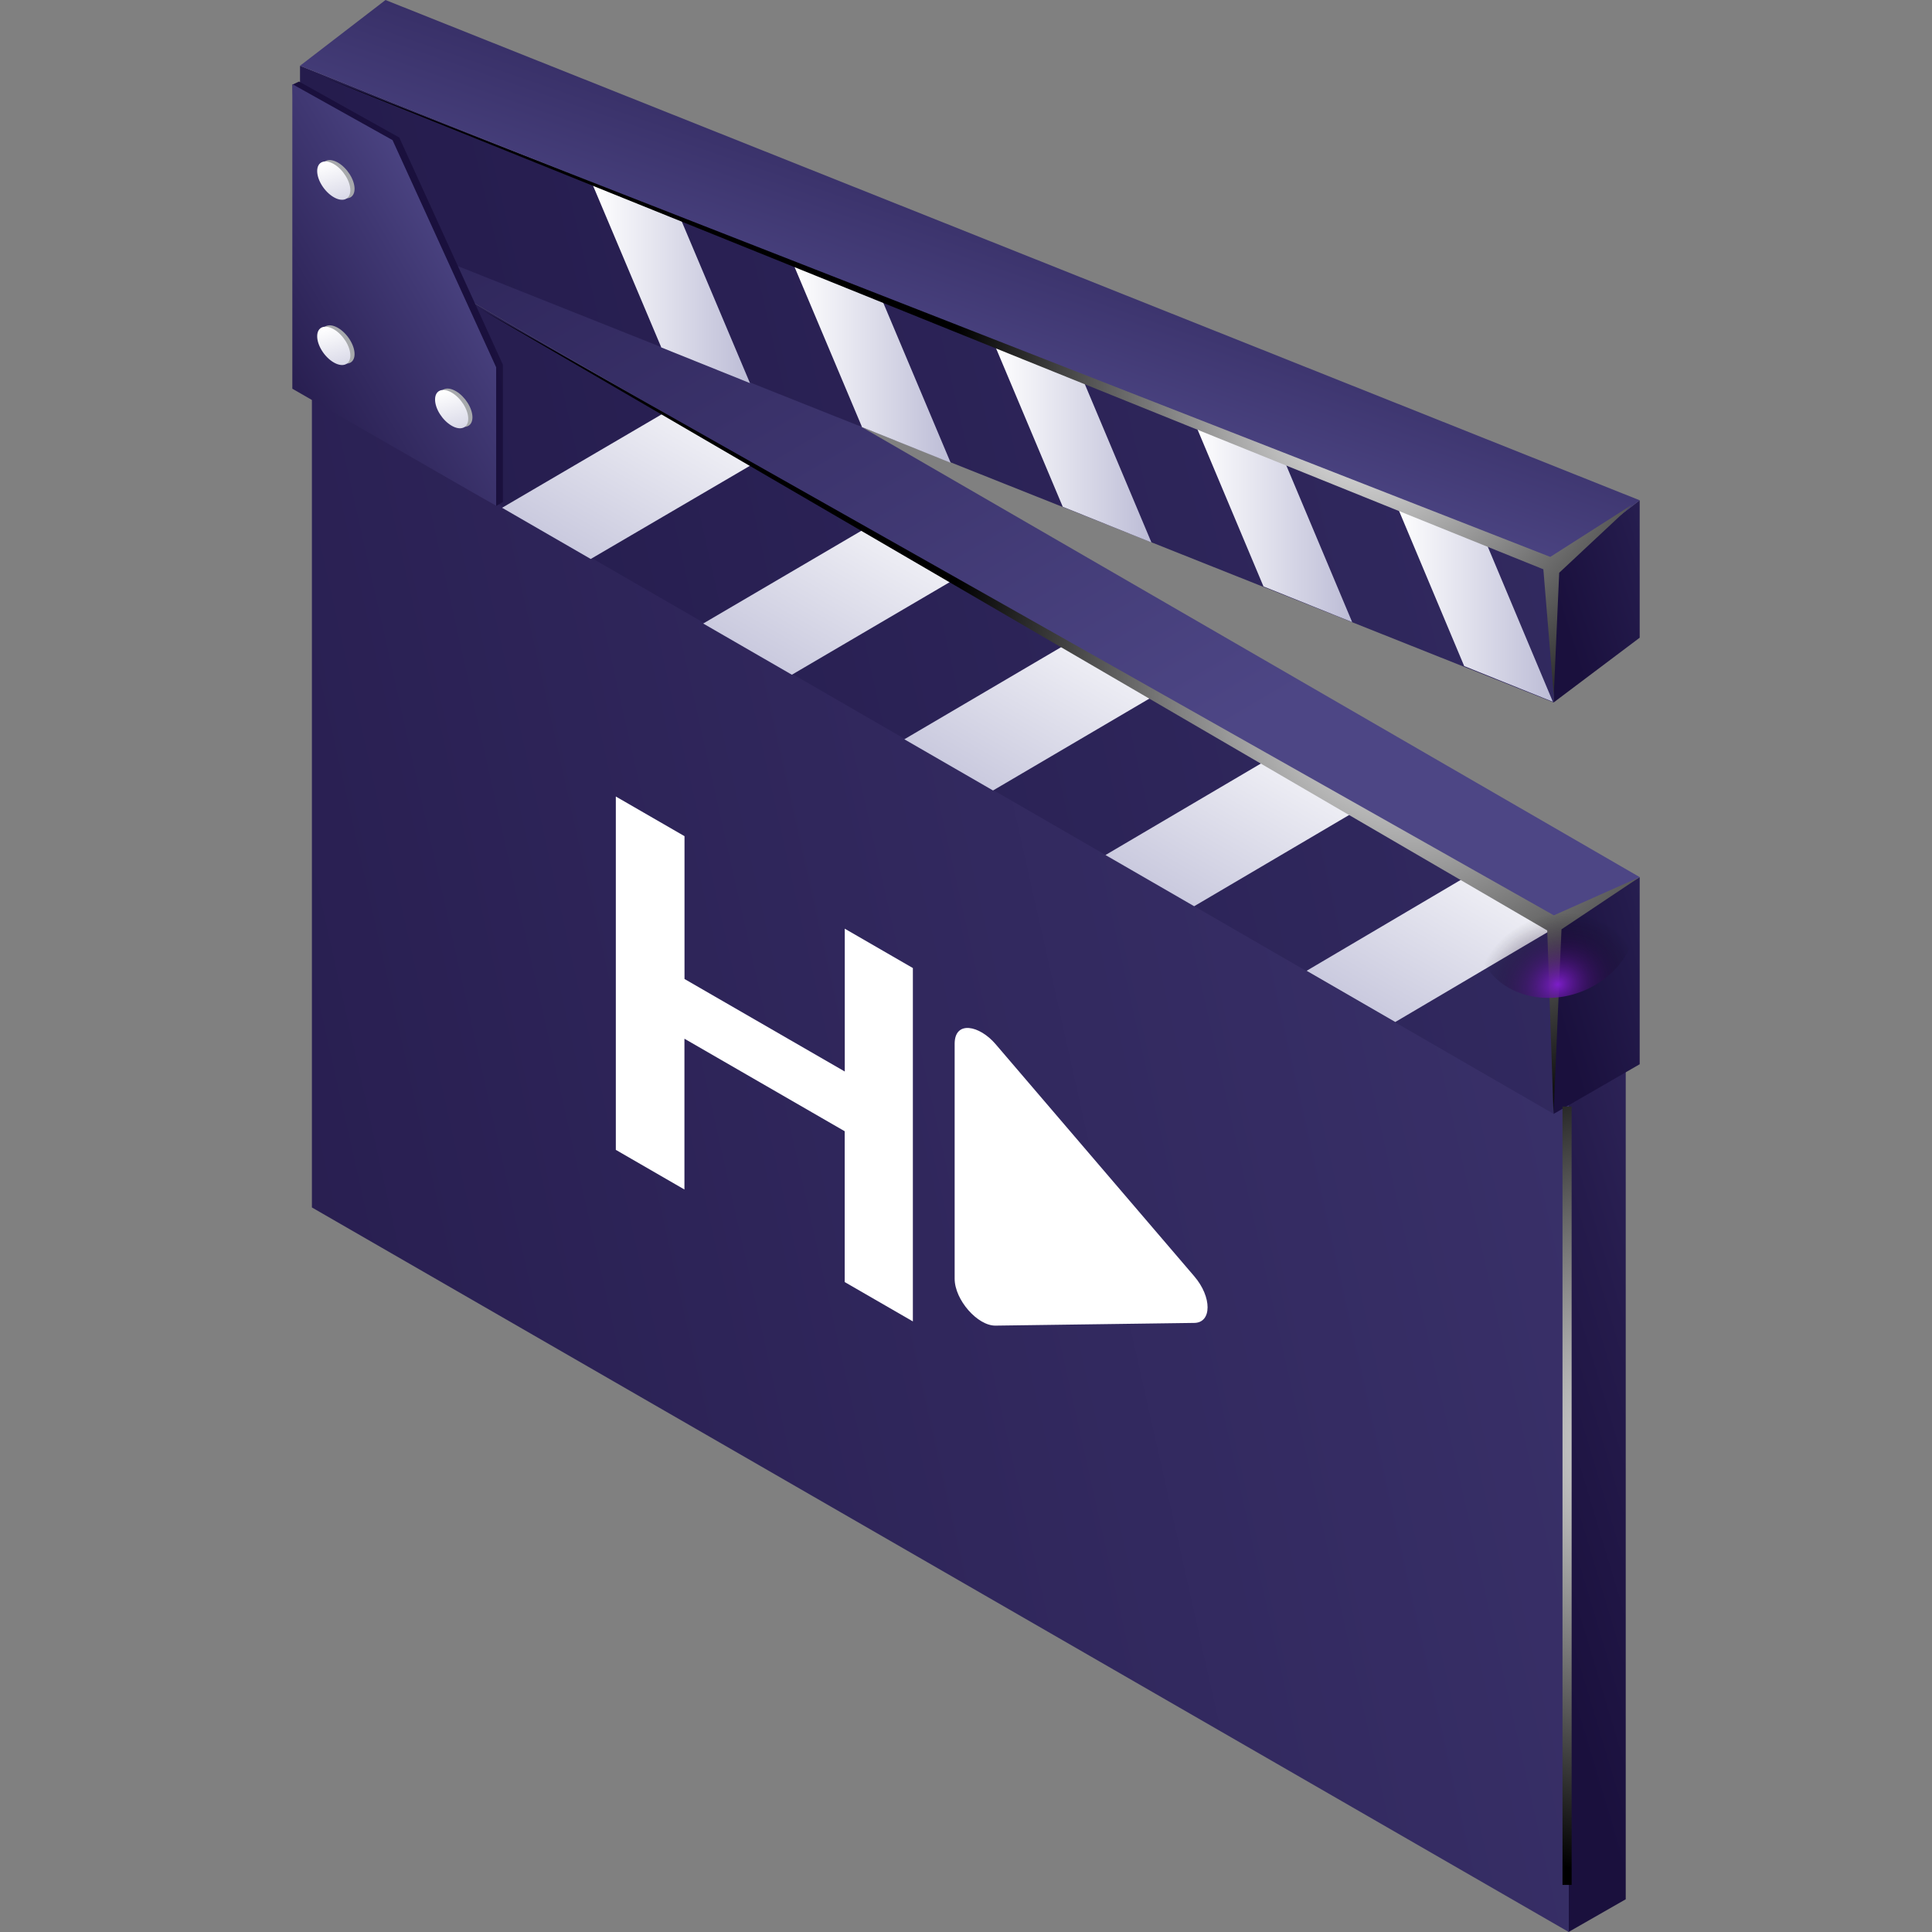 <svg xmlns="http://www.w3.org/2000/svg" xmlns:xlink="http://www.w3.org/1999/xlink" viewBox="0 0 800 800"><rect x="0" y="0" width="800" height="800" fill="#808080" stroke="none"/><defs><linearGradient id="a" x1="627.05" y1="629.96" x2="858.93" y2="560.53" gradientUnits="userSpaceOnUse"><stop offset="0" stop-color="#1a103d"/><stop offset="0.27" stop-color="#251b4c"/><stop offset="0.78" stop-color="#403873"/><stop offset="1" stop-color="#4d4685"/></linearGradient><linearGradient id="b" x1="-420.39" y1="657.99" x2="1234.93" y2="286.92" xlink:href="#a"/><linearGradient id="c" x1="446.51" y1="209.75" x2="394.67" y2="308.55" xlink:href="#a"/><linearGradient id="d" x1="644.18" y1="417.3" x2="758.73" y2="383" gradientUnits="userSpaceOnUse"><stop offset="0" stop-color="#1a103d"/><stop offset="0.33" stop-color="#241b4c"/><stop offset="0.97" stop-color="#3f3873"/><stop offset="1" stop-color="#413a75"/></linearGradient><linearGradient id="e" x1="-331.84" y1="432.96" x2="1131.06" y2="105.02" xlink:href="#d"/><linearGradient id="f" x1="232.7" y1="-63.11" x2="464.18" y2="329.7" gradientUnits="userSpaceOnUse"><stop offset="0" stop-color="#251c4d"/><stop offset="0.59" stop-color="#3c346d"/><stop offset="1" stop-color="#4d4685"/></linearGradient><linearGradient id="g" x1="292.32" y1="144.25" x2="229.61" y2="253.22" gradientUnits="userSpaceOnUse"><stop offset="0" stop-color="#fff"/><stop offset="1" stop-color="#bcbcd6"/></linearGradient><linearGradient id="h" x1="375.57" y1="192.16" x2="312.86" y2="301.12" xlink:href="#g"/><linearGradient id="i" x1="458.81" y1="240.06" x2="396.1" y2="349.03" xlink:href="#g"/><linearGradient id="j" x1="542.06" y1="287.97" x2="479.35" y2="396.94" xlink:href="#g"/><linearGradient id="k" x1="625.3" y1="335.88" x2="562.6" y2="444.84" xlink:href="#g"/><radialGradient id="l" cx="582.41" cy="283.61" r="191.36" gradientUnits="userSpaceOnUse"><stop offset="0" stop-color="#fff"/><stop offset="1"/></radialGradient><linearGradient id="m" x1="645.79" y1="206.31" x2="749.49" y2="175.26" gradientTransform="matrix(1, -0.18, 0, 1, 0, 163.07)" xlink:href="#d"/><linearGradient id="n" x1="-325.62" y1="222.22" x2="1124.56" y2="-102.86" gradientTransform="matrix(1, -0.18, 0, 1, 0, 163.07)" xlink:href="#d"/><linearGradient id="o" x1="445.81" y1="-59.84" x2="382.77" y2="60.31" gradientTransform="matrix(1, -0.18, 0, 1, 0, 163.07)" xlink:href="#f"/><linearGradient id="p" x1="245.5" y1="117.69" x2="310.55" y2="117.69" xlink:href="#g"/><linearGradient id="q" x1="328.61" y1="150.63" x2="393.66" y2="150.63" xlink:href="#g"/><linearGradient id="r" x1="411.73" y1="183.57" x2="476.78" y2="183.57" xlink:href="#g"/><linearGradient id="s" x1="494.85" y1="216.51" x2="559.9" y2="216.51" xlink:href="#g"/><linearGradient id="t" x1="577.96" y1="249.45" x2="643.01" y2="249.45" xlink:href="#g"/><radialGradient id="u" cx="568.36" cy="163.21" r="174.46" xlink:href="#l"/><linearGradient id="v" x1="196.34" y1="114.85" x2="302.01" y2="92.27" xlink:href="#d"/><linearGradient id="w" x1="74.98" y1="174.09" x2="197.3" y2="102.13" xlink:href="#a"/><linearGradient id="x" x1="136.02" y1="67.08" x2="144.01" y2="95.26" xlink:href="#g"/><linearGradient id="y" x1="136.02" y1="135.51" x2="144.01" y2="163.69" xlink:href="#g"/><linearGradient id="z" x1="184.83" y1="161.7" x2="192.83" y2="189.89" xlink:href="#g"/><radialGradient id="aa" cx="-1032.97" cy="-5229.7" r="65.33" gradientTransform="matrix(0.48, -0.2, 0.17, 0.41, 2029.9, 2345.26)" gradientUnits="userSpaceOnUse"><stop offset="0" stop-color="#7c1dc9"/><stop offset="0.04" stop-color="#761cbf" stop-opacity="0.95"/><stop offset="0.39" stop-color="#44106e" stop-opacity="0.55"/><stop offset="0.68" stop-color="#1f0733" stop-opacity="0.25"/><stop offset="0.89" stop-color="#09020e" stop-opacity="0.07"/><stop offset="1" stop-opacity="0"/></radialGradient><radialGradient id="ab" cx="694.68" cy="600.63" r="178.65" xlink:href="#l"/></defs><g style="isolation:isolate"><polygon points="649.49 453.61 649.49 800 673.18 786.45 673.18 439.4 649.49 453.61" style="fill:url(#a)"/><polygon points="649.59 453.61 649.59 800 129.15 499.98 129.15 152.93 649.59 453.61" style="fill:url(#b)"/><polygon points="129.15 152.93 649.59 453.61 673.18 439.4 152.58 138.95 129.15 152.93" style="fill:url(#c)"/><polygon points="643.28 384.47 643.28 461.27 678.96 440.68 678.96 363.19 643.28 384.47" style="fill:url(#d)"/><polygon points="643.38 384.47 643.38 461.27 124.23 161.28 124.23 83.8 643.38 384.47" style="fill:url(#e)"/><polygon points="124.23 83.8 643.38 384.47 678.96 363.19 159.63 62.77 124.23 83.8" style="fill:url(#f)"/><polygon points="244.61 231.46 207.9 210.26 274.19 171.45 310.9 192.66 244.61 231.46" style="fill:url(#g)"/><polygon points="327.9 279.39 291.18 258.19 357.37 219.37 394.08 240.57 327.9 279.39" style="fill:url(#h)"/><polygon points="411.19 327.32 374.47 306.12 440.55 267.29 477.27 288.49 411.19 327.32" style="fill:url(#i)"/><polygon points="494.48 375.25 457.76 354.05 523.73 315.21 560.45 336.41 494.48 375.25" style="fill:url(#j)"/><polygon points="577.76 423.19 541.05 401.98 606.92 363.13 643.63 384.33 577.76 423.19" style="fill:url(#k)"/><polygon points="198.99 127.96 643.42 379.02 678.96 363.19 646.58 384.82 643.28 461.27 640.68 385.29 198.99 127.96" style="mix-blend-mode:color-dodge;fill:url(#l)"/><polygon points="643.28 234.67 643.28 290.91 678.96 264.06 678.96 207.15 643.28 234.67" style="fill:url(#m)"/><polygon points="643.38 234.65 643.38 290.89 124.23 84.16 124.23 27.23 643.38 234.65" style="fill:url(#n)"/><polygon points="124.23 27.23 643.38 234.65 678.96 207.15 159.63 0.01 124.23 27.23" style="fill:url(#o)"/><polygon points="282.21 91.5 245.5 76.73 273.83 143.87 310.55 158.64 282.21 91.5" style="fill:url(#p)"/><polygon points="365.33 124.4 328.62 109.63 356.95 176.86 393.66 191.63 365.33 124.4" style="fill:url(#q)"/><polygon points="448.45 157.29 411.73 142.53 440.06 209.84 476.78 224.61 448.45 157.29" style="fill:url(#r)"/><polygon points="531.57 190.19 494.85 175.42 523.18 242.83 559.9 257.6 531.57 190.19" style="fill:url(#s)"/><polygon points="614.68 223.09 577.96 208.32 606.29 275.81 643.01 290.58 614.68 223.09" style="fill:url(#t)"/><polygon points="134.29 32.06 641.94 230.6 675.72 209.04 645.63 237.17 643.38 287.97 639.07 235.73 134.29 32.06" style="mix-blend-mode:color-dodge;fill:url(#u)"/><polygon points="123.83 33.77 121.14 35.03 124.64 160.6 205.45 209.48 208.24 207.86 208.24 151.02 165.33 56.94 123.83 33.77" style="fill:url(#v)"/><polygon points="121.05 34.84 121.05 160.96 205.45 209.48 205.45 152.09 162.54 58.02 121.05 34.84" style="fill:url(#w)"/><path d="M146.82,78.17c0,3.8-3.07,5.1-6.87,2.9s-6.87-7-6.87-10.83,3.08-5.09,6.87-2.9S146.82,74.38,146.82,78.17Z" style="fill:#a7a9ac"/><path d="M146.82,146.61c0,3.79-3.07,5.09-6.87,2.9s-6.87-7-6.87-10.83,3.08-5.1,6.87-2.91S146.82,142.81,146.82,146.61Z" style="fill:#a7a9ac"/><path d="M195.63,172.8c0,3.79-3.07,5.09-6.86,2.9s-6.87-7-6.87-10.83,3.07-5.1,6.87-2.9S195.63,169,195.63,172.8Z" style="fill:#a7a9ac"/><path d="M145.07,78.76c0,3.79-3.07,5.09-6.86,2.9s-6.87-7-6.87-10.83,3.07-5.1,6.87-2.91S145.07,75,145.07,78.76Z" style="fill:url(#x)"/><path d="M145.07,147.18c0,3.8-3.07,5.1-6.86,2.91s-6.87-7-6.87-10.84,3.07-5.09,6.87-2.9S145.07,143.39,145.07,147.18Z" style="fill:url(#y)"/><path d="M193.89,173.38c0,3.8-3.08,5.1-6.87,2.9s-6.87-7-6.87-10.83,3.07-5.1,6.87-2.9S193.89,169.59,193.89,173.38Z" style="fill:url(#z)"/><path d="M378,400.85V547.17l-28.23-16.3V468.42l-66.36-38.31v62.44L255,476.13V329.82l28.44,16.42v59.14l66.36,38.31V384.55Z" style="fill:#fff"/><path d="M494.52,528.48l-82.29-96.15c-6.69-7.81-16.93-9.89-16.93-.12v97.27c0,8.77,9.52,19.55,16.93,19.43l82.29-1.12c7.34-.08,7.36-10.73,0-19.31Z" style="fill:#fff"/><path d="M675.83,370.36c6.14,14.95-2.91,32.83-20.21,39.94s-36.3.76-42.45-14.19,2.91-32.82,20.21-39.93S669.69,355.42,675.83,370.36Z" style="mix-blend-mode:color-dodge;fill:url(#aa)"/><rect x="647" y="458.2" width="3.78" height="322.3" style="mix-blend-mode:color-dodge;fill:url(#ab)"/></g></svg>